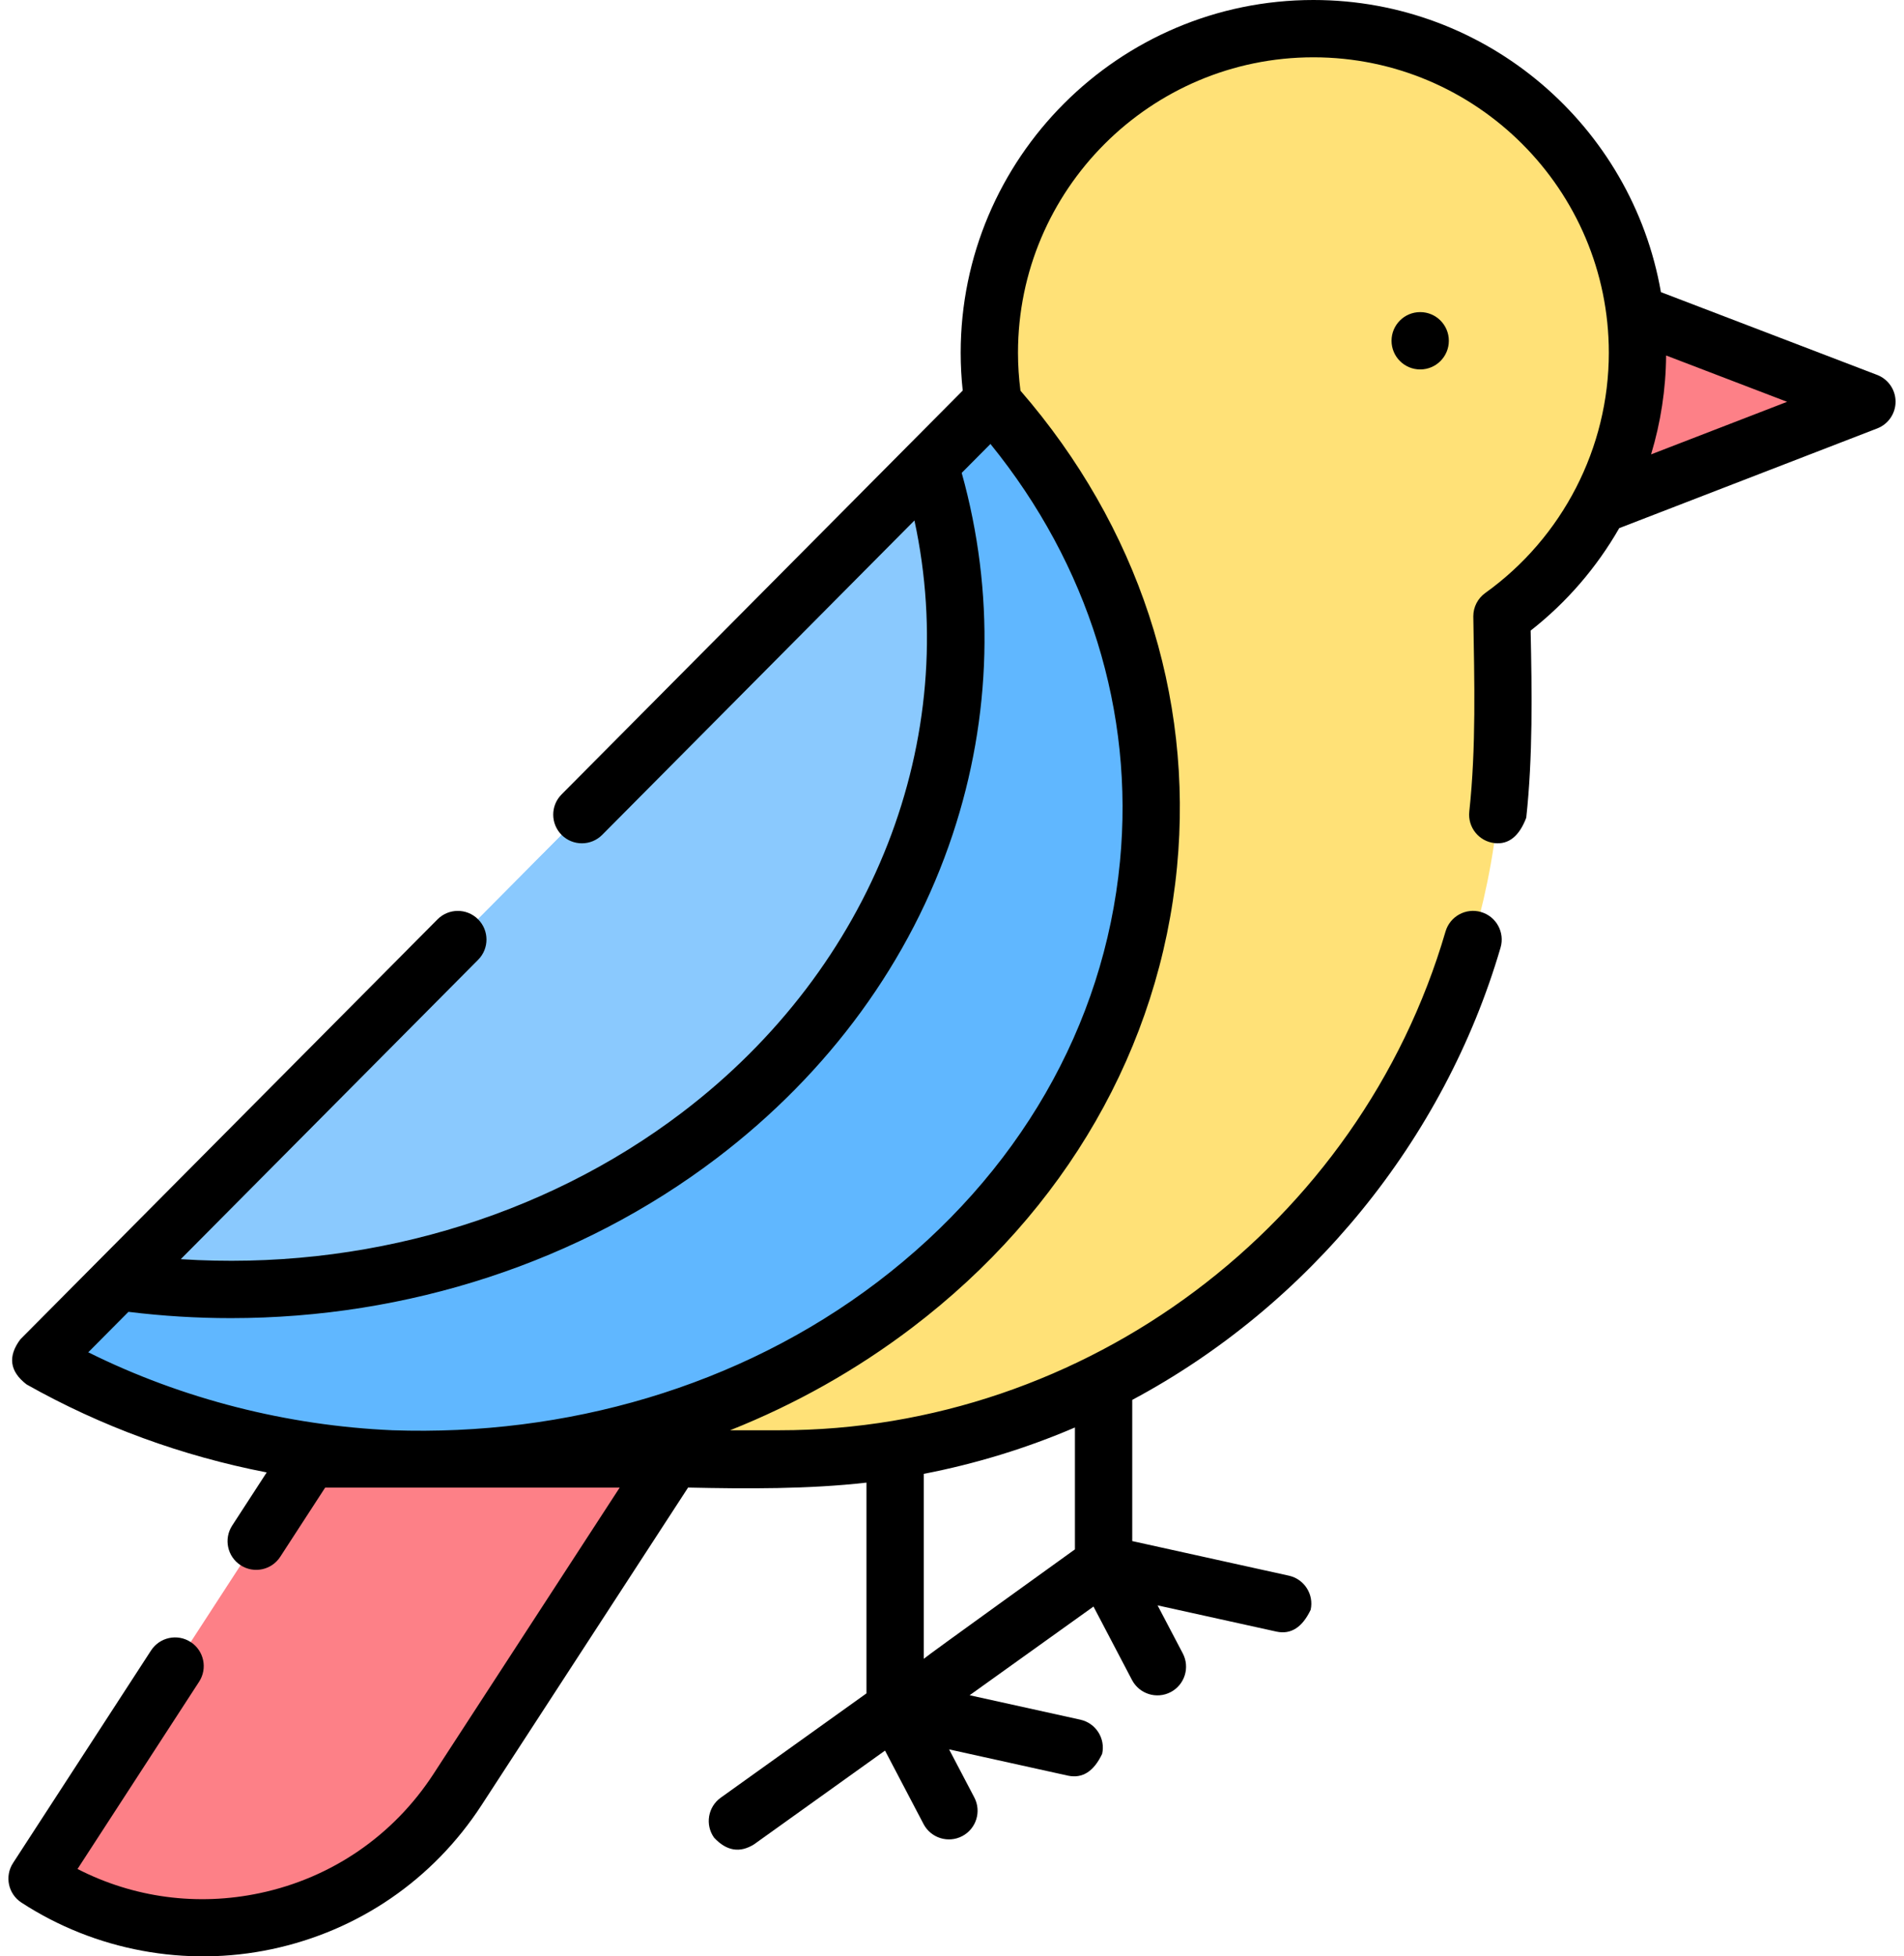 <svg width="73" height="75" viewBox="0 0 73 75" fill="none" xmlns="http://www.w3.org/2000/svg">
<path d="M61.327 19.36H61.329L71.579 15.399L62.69 11.996H62.688C62.75 12.497 62.782 13.007 62.782 13.524C62.782 15.635 62.256 17.621 61.327 19.36Z" fill="#FD8087"/>
<path d="M1.422 72.019C6.817 75.528 14.035 73.998 17.543 68.603L25.784 55.931L11.87 55.931L1.422 72.019Z" fill="#FD8087"/>
<path d="M38.074 15.404C37.981 14.791 37.932 14.163 37.932 13.524C37.932 6.662 43.495 1.099 50.357 1.099C57.22 1.099 62.783 6.662 62.783 13.524C62.783 17.689 60.732 21.372 57.587 23.627V28.234C57.587 43.53 45.186 55.931 29.89 55.931H11.87L38.074 15.404Z" fill="#FFE177"/>
<path d="M38.035 15.399C47.421 25.902 45.826 41.267 34.307 50.022C24.831 57.223 11.545 57.745 1.561 52.118L38.035 15.399Z" fill="#60B7FF"/>
<path d="M35.636 17.815C38.444 26.9 35.36 37.033 26.814 43.526C20.398 48.403 12.231 50.216 4.528 49.13L35.636 17.815Z" fill="#8AC9FE"/>
<path d="M54.451 14.163C55.057 14.163 55.549 13.671 55.549 13.064C55.549 12.457 55.057 11.965 54.451 11.965C53.844 11.965 53.352 12.457 53.352 13.064C53.352 13.671 53.844 14.163 54.451 14.163Z" fill="black"/>
<path d="M0.5 71.421L5.791 63.273C6.122 62.764 6.802 62.619 7.311 62.95C7.82 63.28 7.965 63.961 7.634 64.47L2.972 71.65C5.122 72.753 7.565 73.083 9.962 72.575C12.72 71.991 15.085 70.367 16.622 68.004L23.759 57.029H12.467L10.744 59.682C10.414 60.191 9.733 60.336 9.225 60.005C8.716 59.675 8.571 58.995 8.901 58.486L10.225 56.447C6.986 55.819 3.881 54.687 1.021 53.075C0.37 52.578 0.29 52 0.781 51.344L16.774 35.245C17.202 34.814 17.897 34.812 18.327 35.24C18.758 35.667 18.76 36.363 18.333 36.793L6.93 48.272C13.891 48.721 20.79 46.725 26.15 42.651C33.495 37.07 36.869 28.328 35.06 19.953L23.089 32.005C22.661 32.435 21.966 32.438 21.535 32.01C21.105 31.582 21.102 30.887 21.53 30.456L36.911 14.973C36.859 14.493 36.833 14.008 36.833 13.524C36.833 6.067 42.9 0 50.357 0C57.021 0 62.575 4.846 63.68 11.199L71.971 14.373C72.395 14.536 72.676 14.943 72.677 15.397C72.677 15.852 72.398 16.26 71.974 16.424L62.082 20.247C61.222 21.747 60.075 23.087 58.685 24.175C58.735 26.535 58.772 29.005 58.517 31.349C58.248 32.056 57.844 32.38 57.306 32.322C56.703 32.257 56.267 31.715 56.333 31.112C56.6 28.652 56.527 26.099 56.487 23.626C56.487 23.272 56.658 22.939 56.946 22.733C59.912 20.606 61.683 17.164 61.683 13.524C61.683 7.278 56.602 2.197 50.357 2.197C44.111 2.197 39.03 7.278 39.03 13.524C39.03 14.011 39.063 14.498 39.125 14.977C43.63 20.175 45.761 26.644 45.127 33.239C44.463 40.152 40.857 46.423 34.972 50.896C32.834 52.521 30.489 53.838 27.992 54.831H29.889C41.631 54.831 52.13 46.968 55.422 35.71C55.593 35.128 56.203 34.793 56.785 34.964C57.368 35.134 57.702 35.745 57.532 36.327C55.373 43.707 50.185 50.048 43.41 53.667V59.079L49.415 60.405C50.007 60.535 50.382 61.122 50.251 61.714C49.93 62.389 49.493 62.668 48.941 62.55L44.382 61.544L45.348 63.385C45.63 63.922 45.423 64.586 44.886 64.868C44.348 65.15 43.684 64.943 43.402 64.406L41.925 61.589L37.176 64.989L41.421 65.926C42.014 66.057 42.388 66.643 42.257 67.236C41.936 67.911 41.5 68.189 40.947 68.072L36.389 67.065L37.355 68.907C37.637 69.444 37.43 70.108 36.892 70.39C36.355 70.671 35.691 70.465 35.409 69.927L33.932 67.111L28.912 70.704C28.366 71.046 27.855 70.961 27.379 70.45C27.026 69.957 27.14 69.27 27.633 68.917L33.22 64.918V56.838C30.992 57.092 28.63 57.076 26.381 57.028L18.464 69.201C16.607 72.056 13.749 74.018 10.418 74.724C7.119 75.423 3.648 74.777 0.823 72.939C0.314 72.609 0.17 71.929 0.5 71.421ZM68.518 15.404L63.879 13.628C63.869 14.926 63.671 16.201 63.303 17.419L68.518 15.404ZM35.417 63.593C35.477 63.52 41.213 59.397 41.213 59.397V54.724C39.352 55.522 37.412 56.116 35.417 56.502V63.593ZM42.94 33.029C43.492 27.293 41.733 21.651 37.974 17.02L36.872 18.129C38.145 22.688 38.028 27.465 36.525 31.989C34.916 36.835 31.788 41.127 27.479 44.401C22.232 48.389 15.627 50.532 8.854 50.532C7.548 50.532 6.235 50.452 4.925 50.291L3.384 51.842C6.993 53.637 11.022 54.655 15.05 54.831C21.671 55.06 28.332 53.183 33.642 49.148C39.033 45.05 42.335 39.325 42.94 33.029Z" fill="black"/>
</svg>
